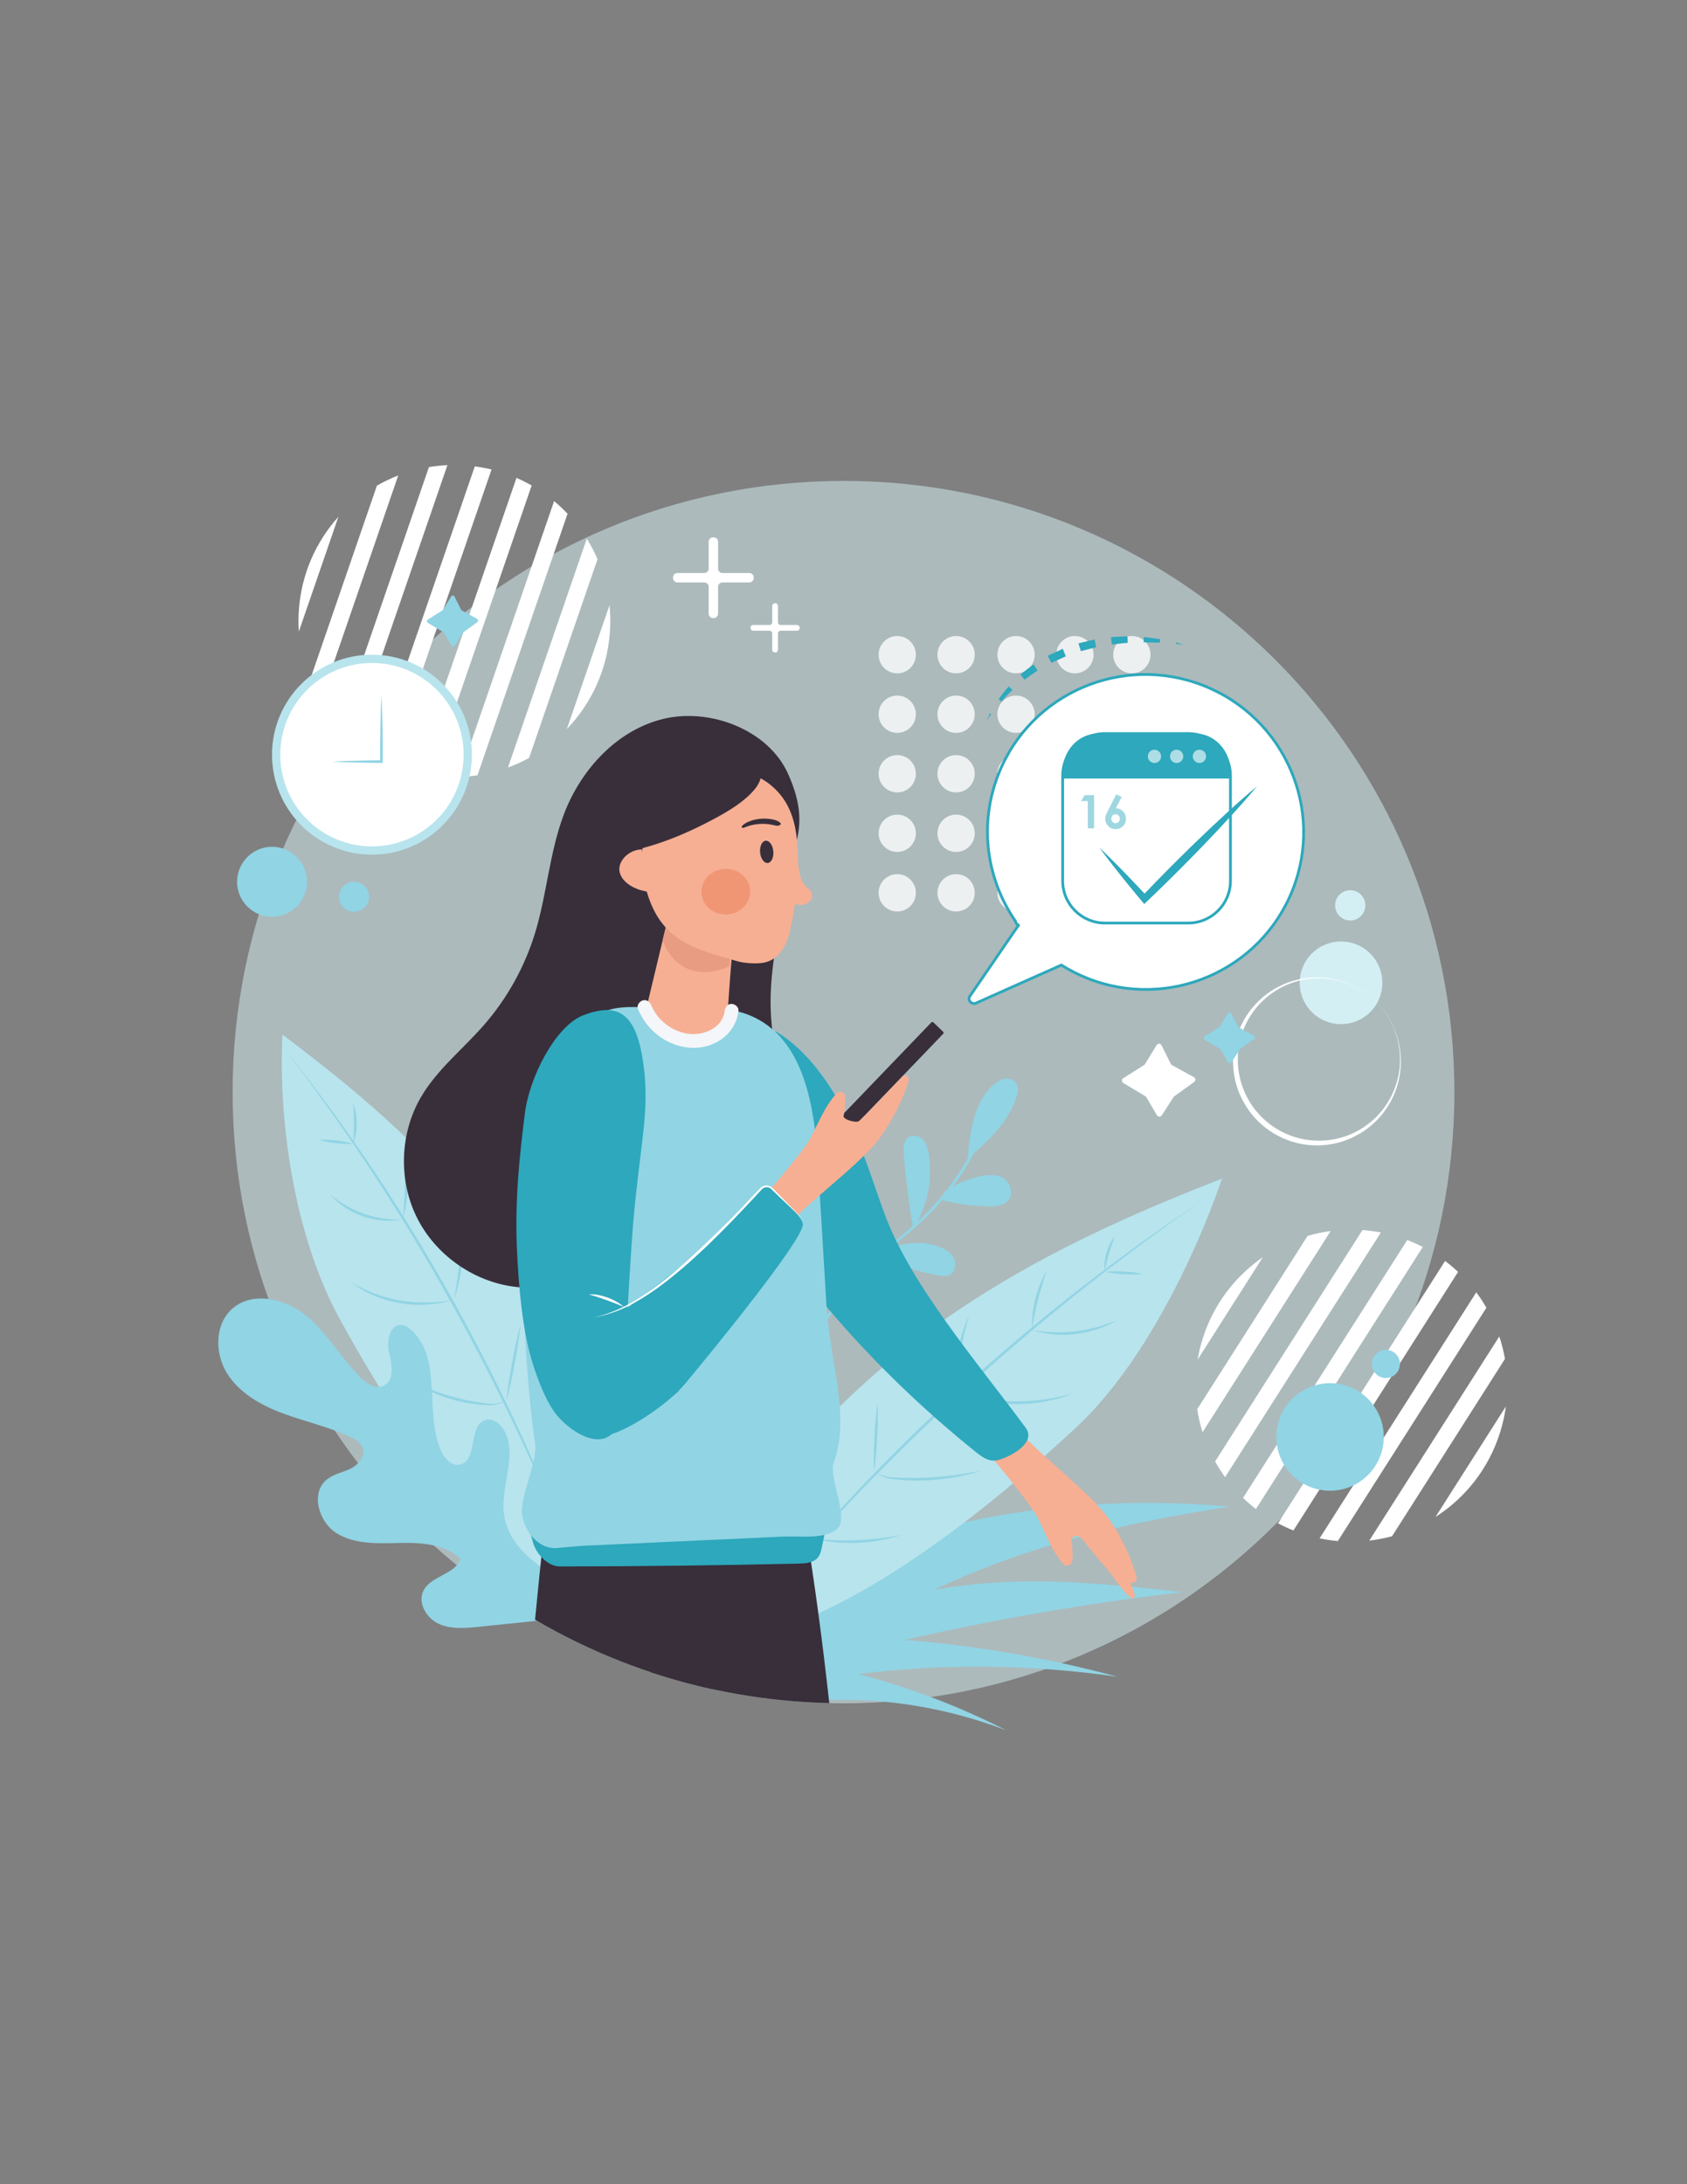 <?xml version="1.0" encoding="UTF-8"?>
<!DOCTYPE svg PUBLIC "-//W3C//DTD SVG 1.1//EN" "http://www.w3.org/Graphics/SVG/1.1/DTD/svg11.dtd">
<!-- Creator: CorelDRAW 2021 (64-Bit) -->
<svg xmlns="http://www.w3.org/2000/svg" xml:space="preserve" width="215.9mm" height="279.4mm" version="1.1" style="shape-rendering:geometricPrecision; text-rendering:geometricPrecision; image-rendering:optimizeQuality; fill-rule:evenodd; clip-rule:evenodd"
viewBox="0 0 21590 27940"
 xmlns:xlink="http://www.w3.org/1999/xlink"
 xmlns:xodm="http://www.corel.com/coreldraw/odm/2003">
 <rect x="0" y="0" width="21590" height="27940" fill="#808080" stroke="none"/>
 <defs>
  <style type="text/css">
   <![CDATA[
    .str0 {stroke:#2DA8BC;stroke-width:35.28;stroke-miterlimit:22.926}
    .fil6 {fill:#2DA8BC;fill-rule:nonzero}
    .fil9 {fill:#382F3B;fill-rule:nonzero}
    .fil5 {fill:#91D4E4;fill-rule:nonzero}
    .fil4 {fill:#B8E4ED;fill-rule:nonzero}
    .fil3 {fill:#D4EFF4;fill-rule:nonzero}
    .fil11 {fill:#E89C82;fill-rule:nonzero}
    .fil13 {fill:#F4F6F9;fill-rule:nonzero}
    .fil10 {fill:#F6AF93;fill-rule:nonzero}
    .fil2 {fill:white;fill-rule:nonzero}
    .fil7 {fill:#2DA8BC;fill-rule:nonzero;fill-opacity:0.459}
    .fil0 {fill:#D4EFF4;fill-rule:nonzero;fill-opacity:0.522}
    .fil12 {fill:#ED825D;fill-rule:nonzero;fill-opacity:0.541}
    .fil8 {fill:white;fill-rule:nonzero;fill-opacity:0.612}
    .fil1 {fill:white;fill-rule:nonzero;fill-opacity:0.788}
   ]]>
  </style>
 </defs>
 <g id="Layer_x0020_1">
  <path class="fil0" d="M18613.15 13970.01c0,4317.83 -3500.31,7818.15 -7818.15,7818.15 -4317.84,0 -7818.15,-3500.32 -7818.15,-7818.15 0,-4317.85 3500.31,-7818.16 7818.15,-7818.16 4317.84,0 7818.15,3500.31 7818.15,7818.16z"/>
  <g id="_2715008461632">
   <g>
    <g>
     <g>
      <path class="fil1" d="M11651.34 8206.02c93.14,93.21 93.14,244.33 0,337.54 -93.14,93.22 -244.15,93.22 -337.29,0 -93.13,-93.21 -93.13,-244.33 0,-337.54 93.14,-93.22 244.15,-93.22 337.29,0z"/>
     </g>
     <g>
      <path class="fil1" d="M11651.34 8967.51c93.14,93.21 93.14,244.34 0,337.55 -93.14,93.21 -244.15,93.21 -337.29,0 -93.13,-93.21 -93.13,-244.34 0,-337.55 93.14,-93.22 244.15,-93.22 337.29,0z"/>
     </g>
     <g>
      <path class="fil1" d="M11651.34 9729c93.14,93.21 93.14,244.34 0,337.55 -93.14,93.21 -244.15,93.21 -337.29,0 -93.13,-93.21 -93.13,-244.34 0,-337.55 93.14,-93.21 244.15,-93.21 337.29,0z"/>
     </g>
     <g>
      <path class="fil1" d="M11651.34 10490.5c93.14,93.21 93.14,244.33 0,337.54 -93.14,93.22 -244.15,93.22 -337.29,0 -93.13,-93.21 -93.13,-244.33 0,-337.54 93.14,-93.22 244.15,-93.22 337.29,0z"/>
     </g>
     <g>
      <path class="fil1" d="M11651.34 11251.99c93.14,93.21 93.14,244.34 0,337.55 -93.14,93.21 -244.15,93.21 -337.29,0 -93.13,-93.21 -93.13,-244.34 0,-337.55 93.14,-93.21 244.15,-93.21 337.29,0z"/>
     </g>
    </g>
    <g>
     <g>
      <path class="fil1" d="M12404.71 8206.02c93.14,93.21 93.14,244.33 0,337.54 -93.14,93.22 -244.15,93.22 -337.28,0 -93.14,-93.21 -93.14,-244.33 0,-337.54 93.13,-93.22 244.14,-93.22 337.28,0z"/>
     </g>
     <g>
      <path class="fil1" d="M12404.71 8967.51c93.14,93.21 93.14,244.34 0,337.55 -93.14,93.21 -244.15,93.21 -337.28,0 -93.14,-93.21 -93.14,-244.34 0,-337.55 93.13,-93.22 244.14,-93.22 337.28,0z"/>
     </g>
     <g>
      <path class="fil1" d="M12404.71 9729c93.14,93.21 93.14,244.34 0,337.55 -93.14,93.21 -244.15,93.21 -337.28,0 -93.14,-93.21 -93.14,-244.34 0,-337.55 93.13,-93.21 244.14,-93.21 337.28,0z"/>
     </g>
     <g>
      <path class="fil1" d="M12404.71 10490.5c93.14,93.21 93.14,244.33 0,337.54 -93.14,93.22 -244.15,93.22 -337.28,0 -93.14,-93.21 -93.14,-244.33 0,-337.54 93.13,-93.22 244.14,-93.22 337.28,0z"/>
     </g>
     <g>
      <path class="fil1" d="M12404.71 11251.99c93.14,93.21 93.14,244.34 0,337.55 -93.14,93.21 -244.15,93.21 -337.28,0 -93.14,-93.21 -93.14,-244.34 0,-337.55 93.13,-93.21 244.14,-93.21 337.28,0z"/>
     </g>
    </g>
    <g>
     <g>
      <path class="fil1" d="M13171.75 8206.02c93.14,93.21 93.14,244.33 0,337.54 -93.13,93.22 -244.14,93.22 -337.28,0 -93.14,-93.21 -93.14,-244.33 0,-337.54 93.14,-93.22 244.15,-93.22 337.28,0z"/>
     </g>
     <g>
      <path class="fil1" d="M13171.75 8967.51c93.14,93.21 93.14,244.34 0,337.55 -93.13,93.21 -244.14,93.21 -337.28,0 -93.14,-93.21 -93.14,-244.34 0,-337.55 93.14,-93.22 244.15,-93.22 337.28,0z"/>
     </g>
     <g>
      <path class="fil1" d="M13171.75 9729c93.14,93.21 93.14,244.34 0,337.55 -93.13,93.21 -244.14,93.21 -337.28,0 -93.14,-93.21 -93.14,-244.34 0,-337.55 93.14,-93.21 244.15,-93.21 337.28,0z"/>
     </g>
     <g>
      <path class="fil1" d="M13171.75 10490.5c93.14,93.21 93.14,244.33 0,337.54 -93.13,93.22 -244.14,93.22 -337.28,0 -93.14,-93.21 -93.14,-244.33 0,-337.54 93.14,-93.22 244.15,-93.22 337.28,0z"/>
     </g>
     <g>
      <path class="fil1" d="M13171.75 11251.99c93.14,93.21 93.14,244.34 0,337.55 -93.13,93.21 -244.14,93.21 -337.28,0 -93.14,-93.21 -93.14,-244.34 0,-337.55 93.14,-93.21 244.15,-93.21 337.28,0z"/>
     </g>
    </g>
    <g>
     <g>
      <path class="fil1" d="M13925.13 8206.02c93.14,93.21 93.14,244.33 0,337.54 -93.14,93.22 -244.14,93.22 -337.29,0 -93.14,-93.21 -93.14,-244.33 0,-337.54 93.15,-93.22 244.15,-93.22 337.29,0z"/>
     </g>
     <g>
      <path class="fil1" d="M13925.13 8967.51c93.14,93.21 93.14,244.34 0,337.55 -93.14,93.21 -244.14,93.21 -337.29,0 -93.14,-93.21 -93.14,-244.34 0,-337.55 93.15,-93.22 244.15,-93.22 337.29,0z"/>
     </g>
     <g>
      <path class="fil1" d="M13925.13 9729c93.14,93.21 93.14,244.34 0,337.55 -93.14,93.21 -244.14,93.21 -337.29,0 -93.14,-93.21 -93.14,-244.34 0,-337.55 93.15,-93.21 244.15,-93.21 337.29,0z"/>
     </g>
     <g>
      <path class="fil1" d="M13925.13 10490.5c93.14,93.21 93.14,244.33 0,337.54 -93.14,93.22 -244.14,93.22 -337.29,0 -93.14,-93.21 -93.14,-244.33 0,-337.54 93.15,-93.22 244.15,-93.22 337.29,0z"/>
     </g>
     <g>
      <path class="fil1" d="M13925.13 11251.99c93.14,93.21 93.14,244.34 0,337.55 -93.14,93.21 -244.14,93.21 -337.29,0 -93.14,-93.21 -93.14,-244.34 0,-337.55 93.15,-93.21 244.15,-93.21 337.29,0z"/>
     </g>
    </g>
    <g>
     <g>
      <path class="fil1" d="M14654.28 8206.02c93.14,93.21 93.14,244.33 0,337.54 -93.14,93.22 -244.14,93.22 -337.28,0 -93.14,-93.21 -93.14,-244.33 0,-337.54 93.14,-93.22 244.14,-93.22 337.28,0z"/>
     </g>
     <g>
      <path class="fil1" d="M14654.28 8967.51c93.14,93.21 93.14,244.34 0,337.55 -93.14,93.21 -244.14,93.21 -337.28,0 -93.14,-93.21 -93.14,-244.34 0,-337.55 93.14,-93.22 244.14,-93.22 337.28,0z"/>
     </g>
     <g>
      <path class="fil1" d="M14654.28 9729c93.14,93.21 93.14,244.34 0,337.55 -93.14,93.21 -244.14,93.21 -337.28,0 -93.14,-93.21 -93.14,-244.34 0,-337.55 93.14,-93.21 244.14,-93.21 337.28,0z"/>
     </g>
     <g>
      <path class="fil1" d="M14654.28 10490.5c93.14,93.21 93.14,244.33 0,337.54 -93.14,93.22 -244.14,93.22 -337.28,0 -93.14,-93.21 -93.14,-244.33 0,-337.54 93.14,-93.22 244.14,-93.22 337.28,0z"/>
     </g>
     <g>
      <path class="fil1" d="M14654.28 11251.99c93.14,93.21 93.14,244.34 0,337.55 -93.14,93.21 -244.14,93.21 -337.28,0 -93.14,-93.21 -93.14,-244.34 0,-337.55 93.14,-93.21 244.14,-93.21 337.28,0z"/>
     </g>
    </g>
   </g>
   <g>
    <path class="fil2" d="M16161.5 16082.37l-834.69 1310.24c15.21,-89.37 36.53,-178.75 64.56,-267.64 138.98,-440.81 416.84,-799.3 770.13,-1042.6z"/>
    <path class="fil2" d="M17029.78 15746.89l-1639.74 2573.96c-30.05,-95.73 -52.95,-193.96 -68.34,-293.89l1412.51 -2217.26c96.39,-28.29 195.18,-49.31 295.57,-62.81z"/>
    <path class="fil2" d="M17672.35 15765.72l-1993.9 3129.89c-46.55,-64.36 -89.18,-131.39 -127.71,-200.68l1886.02 -2960.56c78.35,5.67 156.99,16.09 235.59,31.35z"/>
    <path class="fil2" d="M18208.73 15951.24l-2135.58 3352.31c-57.75,-44.69 -112.64,-92.38 -164.67,-142.68l2101.3 -3298.5c68.54,26.3 134.93,55.96 198.95,88.87z"/>
    <path class="fil2" d="M18660.33 16269.85l-2107.16 3307.71c-68.05,-27.14 -133.82,-57.78 -197.28,-91.5l2138 -3356.11c58.24,43.81 113.84,90.46 166.44,139.9z"/>
    <path class="fil2" d="M19022.84 16728.29l-1901.42 2984.75c-77.73,-6.84 -155.69,-18.26 -233.58,-34.52l2005.18 -3147.61c47.16,63.26 90.51,129.17 129.82,197.38z"/>
    <path class="fil2" d="M19260.45 17382.8l-1445.14 2268.51c-95.15,25.83 -192.52,44.63 -291.32,56.13l1663.86 -2611.83c31.15,93.48 55.51,189.45 72.6,287.19z"/>
    <path class="fil2" d="M18371.59 19404.43l900.51 -1413.57c-15.12,111.46 -39.78,223.14 -74.75,334.06 -146.2,463.69 -446.07,836.26 -825.76,1079.51z"/>
   </g>
   <g>
    <g>
     <g>
      <path class="fil2" d="M8669.17 7450.43l344.21 0c30.9,0 55.93,25.05 55.93,55.94l0 344.22c0,30.89 25.05,55.93 55.95,55.93l8.6 0c30.89,0 55.94,-25.04 55.94,-55.93l0 -344.22c0,-30.89 25.04,-55.94 55.93,-55.94l344.21 0c30.9,0 55.94,-25.03 55.94,-55.94l0 -8.59c0,-30.9 -25.04,-55.93 -55.94,-55.93l-344.21 0c-30.89,0 -55.93,-25.05 -55.93,-55.95l0 -344.22c0,-30.89 -25.05,-55.92 -55.94,-55.92l-8.6 0c-30.9,0 -55.95,25.03 -55.95,55.92l0 344.22c0,30.9 -25.03,55.95 -55.93,55.95l-344.21 0c-30.89,0 -55.93,25.03 -55.93,55.93l0 8.59c0,30.91 25.04,55.94 55.93,55.94z"/>
     </g>
     <g>
      <path class="fil2" d="M9638.98 8067.97l209.88 0c18.84,0 34.1,15.28 34.1,34.11l0 209.88c0,18.84 15.27,34.11 34.11,34.11l5.25 0c18.83,0 34.11,-15.27 34.11,-34.11l0 -209.88c0,-18.83 15.26,-34.11 34.1,-34.11l209.88 0c18.84,0 34.1,-15.26 34.1,-34.1l0 -5.24c0,-18.84 -15.26,-34.11 -34.1,-34.11l-209.88 0c-18.84,0 -34.1,-15.27 -34.1,-34.11l0 -209.88c0,-18.83 -15.28,-34.1 -34.11,-34.1l-5.25 0c-18.84,0 -34.11,15.27 -34.11,34.1l0 209.88c0,18.84 -15.26,34.11 -34.1,34.11l-209.88 0c-18.84,0 -34.1,15.27 -34.1,34.11l0 5.24c0,18.84 15.26,34.1 34.1,34.1z"/>
     </g>
    </g>
   </g>
   <g>
    <g>
     <path class="fil3" d="M17536.35 12197.91c206.56,206.55 206.56,541.44 0,747.99 -206.56,206.56 -541.45,206.56 -748,0 -206.56,-206.55 -206.56,-541.44 0,-747.99 206.55,-206.56 541.44,-206.56 748,0z"/>
    </g>
    <g>
     <path class="fil2" d="M17613.33 12817.69c196.85,194.91 311.86,468.93 314.19,747.08 1.34,138.88 -23.38,278.56 -74.99,408.49 -51.27,130 -128.83,249.96 -226.5,351.09 -195.08,202.83 -474.12,325.04 -759.19,327.71 -142.19,1.17 -285.04,-25.38 -417.21,-79.42 -132.11,-54.12 -253.19,-134.92 -354.63,-235.48 -100.59,-101.43 -181.21,-222.65 -235.3,-354.75 -54.2,-132.12 -80.53,-275.04 -79.49,-417.22 2.36,-285.1 124.31,-564.33 326.9,-759.72 101.05,-97.77 220.87,-175.55 350.85,-226.97 129.89,-51.76 269.57,-76.61 408.47,-75.29 278.18,2.21 552.16,117.49 746.9,314.48zm0 0c-98.25,-97.35 -215.37,-175.47 -343.19,-227.82 -127.83,-52.35 -266.12,-77.92 -403.71,-76.76 -275.95,2.71 -545.58,121.09 -734.24,317.41 -94.45,97.94 -169.32,213.94 -218.81,339.65 -49.84,125.64 -73.59,260.72 -72.31,395 2.42,269.03 113.51,533.6 303.79,722.17 188.36,190.43 452.91,301.9 721.97,304.16 134.31,1.38 269.39,-22.63 394.98,-72.61 125.68,-49.66 241.52,-124.78 339.38,-219.35 196.07,-188.98 314.05,-458.82 316.53,-734.77 1.06,-137.6 -24.45,-275.89 -76.79,-403.74 -52.29,-127.84 -130.32,-245.01 -227.6,-343.34z"/>
    </g>
   </g>
   <g>
    <path class="fil2" d="M4330.5 6610.85l-506.09 1468.78c-6.05,-90.46 -6.16,-182.36 0.36,-275.34 32.34,-461.06 218.93,-874.45 505.73,-1193.44z"/>
    <path class="fil2" d="M5096.6 6082.12l-994.21 2885.38c-51.55,-86.08 -96.73,-176.25 -135,-269.84l856.43 -2485.53c87.13,-49.98 178.3,-93.47 272.78,-130.01z"/>
    <path class="fil2" d="M5725.85 5950.56l-1208.95 3508.6c-60.28,-51.73 -117.36,-106.98 -170.99,-165.37l1143.54 -3318.78c77.51,-12.76 156.41,-20.96 236.4,-24.45z"/>
    <path class="fil2" d="M6290.71 6005.86l-1294.86 3757.93c-66.58,-29.99 -131.09,-63.57 -193.41,-100.34l1274.07 -3697.6c72.8,9.58 144.27,22.95 214.2,40.01z"/>
    <path class="fil2" d="M6804.15 6210.37l-1277.62 3707.92c-72.5,-10.52 -143.61,-24.96 -213.18,-42.95l1296.33 -3762.21c66.85,29.01 131.79,61.42 194.47,97.24z"/>
    <path class="fil2" d="M7263.6 6571.62l-1152.89 3345.91c-77.18,11.48 -155.66,18.56 -235.19,20.9l1215.8 -3528.48c60.62,50.51 118.15,104.5 172.28,161.67z"/>
    <path class="fil2" d="M7647.3 7152.67l-876.23 2542.99c-86.5,47.31 -176.79,88.29 -270.19,122.52l1008.84 -2927.86c52.1,83.64 98.17,171.3 137.58,262.35z"/>
    <path class="fil2" d="M7254.42 9325.86l546.01 -1584.63c11.29,111.91 13.37,226.27 5.23,342.29 -34.03,485 -238.74,917.24 -551.24,1242.34z"/>
   </g>
   <g>
    <path class="fil4" d="M6039.19 9653.8c0,706.36 -572.62,1279 -1278.99,1279 -706.37,0 -1279.01,-572.64 -1279.01,-1279 0,-706.38 572.64,-1279.01 1279.01,-1279.01 706.37,0 1278.99,572.63 1278.99,1279.01z"/>
    <g>
     <path class="fil2" d="M5933.43 9653.8c0,647.95 -525.28,1173.23 -1173.23,1173.23 -647.95,0 -1173.24,-525.28 -1173.24,-1173.23 0,-647.97 525.29,-1173.23 1173.24,-1173.23 647.95,0 1173.23,525.26 1173.23,1173.23z"/>
    </g>
    <g>
     <path class="fil5" d="M4881.73 8901.24c8.28,140.22 11.36,280.45 14.88,420.68 2.02,140.22 3.43,280.45 2.29,420.68l-0.14 17.24 -17.04 -0.06c-105.17,-0.42 -210.34,-1.88 -315.51,-5 -52.58,-1.61 -105.17,-2.27 -157.75,-4.67 -52.59,-2.42 -105.17,-4.11 -157.76,-7.51 52.59,-3.41 105.17,-5.09 157.76,-7.51 52.58,-2.41 105.17,-3.06 157.75,-4.67 105.17,-3.12 210.34,-4.58 315.51,-5l-17.17 17.18c-1.14,-140.23 0.27,-280.46 2.29,-420.68 3.52,-140.23 6.61,-280.46 14.89,-420.68z"/>
    </g>
   </g>
   <g>
    <path class="fil5" d="M17609.82 18025.2c196.53,324.76 92.71,747.56 -231.89,944.34 -324.61,196.79 -747.08,93.05 -943.61,-231.71 -196.54,-324.76 -92.71,-747.56 231.89,-944.34 324.61,-196.79 747.08,-93.04 943.61,231.71z"/>
   </g>
   <g>
    <path class="fil5" d="M17890.36 17353.75c51.49,85.09 24.29,195.85 -60.76,247.41 -85.04,51.55 -195.73,24.38 -247.22,-60.71 -51.49,-85.09 -24.28,-195.85 60.76,-247.41 85.04,-51.56 195.72,-24.38 247.22,60.71z"/>
   </g>
   <path class="fil5" d="M3725.51 10904.55c207.12,134.74 265.79,411.87 131.04,618.99 -134.74,207.12 -411.88,265.79 -619,131.05 -207.11,-134.75 -265.79,-411.88 -131.04,-619 134.75,-207.12 411.88,-265.79 619,-131.04z"/>
   <g>
    <path class="fil3" d="M17416.85 11444.5c75.57,75.56 75.57,198.07 0,273.63 -75.55,75.56 -198.06,75.56 -273.62,0 -75.56,-75.56 -75.56,-198.07 0,-273.63 75.56,-75.56 198.07,-75.56 273.62,0z"/>
   </g>
   <path class="fil5" d="M15714.44 12962.25l-104.03 170.23c-1.98,3.25 -4.69,5.99 -7.91,8.03l-186.24 117.62c-15.6,9.86 -15.34,32.7 0.49,42.2l197.09 118.25c3.54,2.13 6.5,5.12 8.6,8.69l94.96 161.42c9.34,15.88 32.15,16.37 42.16,0.9l106.02 -163.86c1.67,-2.58 3.81,-4.83 6.3,-6.62l177.79 -128.41c14.75,-10.65 13.38,-33.03 -2.56,-41.8l-195.94 -107.76c-4.4,-2.43 -7.97,-6.13 -10.22,-10.64l-83.21 -166.41c-8.7,-17.41 -33.15,-18.44 -43.3,-1.84z"/>
   <g>
    <path class="fil2" d="M14802.65 13368.22l-149.28 244.29c-2.85,4.66 -6.73,8.6 -11.35,11.52l-267.27 168.8c-22.39,14.15 -22.02,46.93 0.69,60.56l282.84 169.7c5.1,3.05 9.35,7.33 12.36,12.46l136.26 231.65c13.41,22.8 46.14,23.5 60.51,1.29l152.15 -235.15c2.4,-3.7 5.46,-6.92 9.03,-9.5l255.15 -184.27c21.17,-15.29 19.2,-47.41 -3.68,-59.99l-281.18 -154.64c-6.32,-3.48 -11.44,-8.8 -14.67,-15.26l-119.41 -238.82c-12.48,-24.98 -47.58,-26.47 -62.15,-2.64z"/>
   </g>
   <path class="fil5" d="M4636.2 11310.08c88.96,57.87 114.16,176.91 56.28,265.87 -57.87,88.96 -176.91,114.16 -265.87,56.29 -88.96,-57.88 -114.16,-176.91 -56.29,-265.88 57.88,-88.96 176.91,-114.16 265.88,-56.28z"/>
   <path class="fil5" d="M5773.68 7629.71l-104.03 170.22c-1.98,3.25 -4.69,6 -7.91,8.03l-186.24 117.63c-15.6,9.85 -15.34,32.7 0.49,42.2l197.09 118.25c3.54,2.13 6.5,5.12 8.6,8.69l94.96 161.42c9.34,15.88 32.15,16.37 42.16,0.89l106.02 -163.85c1.67,-2.58 3.81,-4.83 6.3,-6.63l177.79 -128.41c14.75,-10.65 13.38,-33.03 -2.56,-41.79l-195.94 -107.77c-4.4,-2.42 -7.97,-6.13 -10.22,-10.63l-83.21 -166.41c-8.7,-17.41 -33.15,-18.45 -43.3,-1.84z"/>
  </g>
  <g id="_2715008462208">
   <g>
    <g>
     <g>
      <path class="fil5" d="M6876.82 18691.09c23.68,-93.88 47.22,-187.33 67.6,-281.41 19.99,-94.15 38.93,-188.4 54.12,-283.3 16.01,-94.78 28.31,-190.11 39.4,-285.7 5.47,-47.81 9.93,-95.76 13.78,-143.81 4.75,-48.02 7.35,-96.18 11.42,-144.47 3.93,48.29 4.76,96.69 5.86,145.17 -0.36,48.44 -1.8,96.88 -4.02,145.34 -4.78,96.9 -16.27,193.39 -31.65,289.2 -16.21,95.66 -36.26,190.73 -62.69,284.06 -26.03,93.4 -56.32,185.6 -93.82,274.92z"/>
     </g>
     <g>
      <g>
       <path class="fil4" d="M7947.9 19378.15c-857.75,-3253.5 -2492.48,-4757.4 -4333.4,-6143.86 -57.2,1241.94 195.38,2665.27 738.68,3648.29 543.3,983.01 1629.18,2815.57 2891.81,3565.15l702.91 -1069.58z"/>
      </g>
      <g>
       <path class="fil5" d="M7423.4 20167.5l-181.52 -450.55 -189.19 -447.29 -195.26 -444.59c-66.44,-147.59 -135.37,-294.05 -202.93,-441.1 -275.45,-585.81 -568.86,-1163.19 -885,-1728 -313.65,-566.17 -649.8,-1119.8 -1004.97,-1660.95 -88.6,-135.42 -180.2,-268.85 -270.17,-403.39 -91.55,-133.46 -185.65,-265.15 -278.21,-397.95l-284.88 -393.29 -293.06 -387.36 299.95 382.16 291.98 388.38c94.21,131.75 189.52,262.76 282.54,395.38 91.38,133.74 184.42,266.4 274.47,401.07 360.28,538.69 696.68,1093.26 1013.13,1658.81 313.97,566.96 608.25,1144.88 878.72,1733.76 66.16,147.87 133.69,295.13 198.71,443.48l190.79 446.91 181.34 450.78 173.56 453.74z"/>
      </g>
      <g>
       <path class="fil5" d="M6480.48 17923.7c8.01,-83.29 19.83,-165.88 32.22,-248.36 12,-82.56 26.71,-164.6 41.45,-246.65 15.55,-81.9 31.18,-163.78 49.49,-245.17l27.59 -122.05c10.46,-40.45 19.73,-81.13 31.25,-121.38 -3.65,41.71 -9.55,83.01 -14.25,124.52l-17.91 123.85c-12.02,82.55 -26.73,164.6 -41.51,246.64 -15.6,81.89 -31.21,163.78 -49.55,245.16 -17.94,81.45 -36.46,162.8 -58.78,243.44z"/>
      </g>
      <g>
       <path class="fil5" d="M5811.99 16621.98c15.13,-90.78 30.54,-181.05 43.1,-271.66 12.17,-90.65 23.63,-181.27 31.61,-272.24 8.8,-90.9 14.18,-182.06 18.63,-273.4 2.17,-45.68 3.37,-91.41 4.02,-137.22 1.58,-45.84 1.06,-91.66 2.06,-137.71 6.98,45.52 10.94,91.35 15.22,137.25 2.87,45.94 4.71,91.96 5.83,138.05 1.94,92.19 -2.55,184.43 -10.66,276.28 -8.94,91.77 -21.44,183.25 -40.08,273.53 -18.24,90.32 -40.47,179.81 -69.73,267.12z"/>
      </g>
      <g>
       <path class="fil5" d="M5159.9 15579.47c10.02,-142.17 20.39,-282.73 23.01,-423.84 3.62,-141.1 -0.43,-281.88 -5.56,-424.31 32.85,138.88 43.52,282.44 40.81,425.1 -3.76,142.66 -20.84,285.38 -58.26,423.05z"/>
      </g>
      <g>
       <path class="fil5" d="M4524.24 14614c1.83,-84.35 6.28,-166.14 5.33,-248.41 0.05,-82.29 -5.13,-163.82 -9.5,-248.07 31.8,78.45 43.86,163.6 44.76,247.9 -0.16,84.37 -11.35,169.24 -40.59,248.58z"/>
      </g>
      <g>
       <path class="fil5" d="M4514.97 14630.42c-73.6,5.56 -145.98,0.4 -218.06,-7.27 -71.96,-8.78 -143.62,-20.15 -214.04,-42.3 73.61,-5.64 145.98,-0.48 218.06,7.27 71.94,8.85 143.61,20.22 214.04,42.3z"/>
      </g>
      <g>
       <path class="fil5" d="M5145.4 15600.43c-82.65,15.67 -167.82,18.66 -252.28,11.62 -84.59,-6.58 -168.21,-25.38 -248.55,-53.14 -80.08,-28.5 -157.08,-66.06 -227.38,-113.5l-51.65 -36.94 -49.47 -39.6 -46.25 -43.18c-14.75,-15.06 -29.16,-30.39 -43.3,-45.88 16.78,12.74 33.28,25.64 49.44,38.82l50.75 36.6 51.58 34.97 53.22 32.15c71.94,40.93 146.78,76.35 224.73,103.29 77.67,27.75 158.24,46.83 240.01,59.58 81.89,12.4 165.18,16.38 249.15,15.21z"/>
      </g>
      <g>
       <path class="fil5" d="M5784.35 16633.24c-108.99,32.06 -222.27,50.13 -336.35,56.14 -114.11,6.45 -229.09,-1.34 -341.91,-20.95 -112.67,-20.39 -223.37,-52.7 -328.09,-98.7l-77.49 -36.53 -75.3 -40.59 -72.17 -45.7c-23.3,-16.35 -46.33,-33.03 -69.1,-49.91 24.92,13.72 49.57,27.65 73.95,41.9l75.49 38.47 76.6 35.66 78.24 31.56c105.27,39.31 213.58,69.92 324.05,89.13 110.32,20.04 222.56,28.6 334.97,28.66 112.48,-0.33 225.03,-11.3 337.11,-29.14z"/>
      </g>
      <g>
       <path class="fil5" d="M6466.41 17920.75c-46.56,22.85 -94.76,44.12 -147.72,52.64 -26.36,4.38 -53.53,3.41 -79.38,1.87 -26.03,-1.45 -52.11,-2.63 -78.1,-5.07 -104.12,-8.12 -207.53,-25.82 -309.02,-50.93 -101.34,-25.66 -201.19,-57.85 -297.04,-99.44 -47.78,-21.08 -95.23,-42.83 -141.38,-67.09 -45.88,-24.78 -91.06,-50.74 -134.61,-79.21 47.5,21.35 94.03,44.11 142.16,63.35 47.24,21.06 95.52,39.63 143.96,57.41 96.95,35.37 195.49,65.88 295.41,90.88 99.79,25.76 201.31,44 303.43,59.18 25.51,4.03 51.19,6.81 76.86,9.87 25.76,3.48 50.72,4.71 76.01,3.35 50.66,-2.88 100.19,-20.64 149.42,-36.81z"/>
      </g>
     </g>
    </g>
    <g>
     <path class="fil5" d="M10481.33 21751.43c800.5,-44.55 1627.95,87.97 2399.76,384.32 -605.82,-309.15 -1244.39,-552.03 -1897.51,-721.71 1087.64,-136.72 2209.51,-124.78 3321.73,35.34 -897.52,-241.29 -1812.34,-399.57 -2726.57,-471.73 1166.08,-266.8 2353.51,-470.93 3555.09,-611.16 -1106.74,-124.11 -2109.96,-218.87 -3176.98,-30.29 1210.58,-574.83 2415.28,-849.59 3778.09,-1063.75 -1395.8,-124.36 -2940.43,-17.1 -4453.62,496.3 -329,111.63 -1269.99,621.49 -1269.99,621.49l-446.55 686.13 916.55 675.06z"/>
    </g>
    <g>
     <g>
      <path class="fil5" d="M10562.17 19442.8c-17.8,-85.1 -27.45,-171.77 -32.16,-258.73 -5.11,-86.99 -3.09,-174.33 3.27,-261.27 7.2,-86.88 18.82,-173.47 37.41,-258.6 9.5,-42.52 19.79,-84.81 31.17,-126.77 12.87,-41.6 25.46,-83.18 41.09,-123.75 -3.88,21.4 -8.04,42.68 -12.61,63.82l-11.63 63.85c-7.91,42.48 -15.13,85 -21.32,127.66 -12.12,85.33 -22.63,170.74 -28.96,256.54 -7.15,85.74 -10.05,171.75 -11.41,257.93 -0.95,86.21 1.81,172.52 5.15,259.32z"/>
     </g>
     <g>
      <g>
       <path class="fil4" d="M9224.74 19869.7c1744.46,-2712.53 4066.08,-3879.62 6416.01,-4793.64 -380.16,1088.87 -1043.63,2421.58 -1880.1,3194.55 -836.47,772.98 -2475.39,2202.01 -4036.96,2652.33l-498.95 -1053.24z"/>
      </g>
      <g>
       <path class="fil5" d="M9599.22 20647.93l312.27 -381.69 319.2 -376.02 327.3 -369.05 334.03 -363.03c450.01,-479.82 919.67,-941.14 1404.25,-1386.09 486.5,-442.84 988.13,-869.2 1506.44,-1274.29l391.66 -299.96 397.12 -292.63 403.43 -283.76 408.54 -276.21 -403.58 283.27 -398.21 290.64 -393.83 296.44 -388.33 303.52c-514.27,409.06 -1015.42,834.65 -1499.47,1278.99 -485.97,442.23 -954.65,903.33 -1408.4,1378.65l-337.26 359.41 -330.82 365.43 -325.52 370.24 -318.82 376.14z"/>
      </g>
      <g>
       <path class="fil5" d="M11184.9 18834.83c-3.36,-74.76 -2.86,-149.31 -1.78,-223.82 0.68,-74.54 4.13,-148.93 7.6,-223.32 4.3,-74.35 8.67,-148.69 15.76,-222.9l10.77 -111.29c4.88,-37.03 8.55,-74.13 14.5,-111.1 2.04,37.39 1.8,74.67 2.78,112l-0.95 111.82c-0.71,74.53 -4.14,148.93 -7.65,223.32 -4.35,74.34 -8.71,148.69 -15.83,222.89 -6.72,74.22 -14.03,148.41 -25.2,222.4z"/>
      </g>
      <g>
       <path class="fil5" d="M12237.08 17802.88c-9.3,-82.65 -10.75,-166.03 -7.63,-249.26 2.71,-83.29 12.16,-166.29 25.53,-248.58 14.2,-82.14 32.39,-163.68 57.04,-243.29 12.51,-39.75 25.71,-79.22 39.9,-118.31 15.61,-38.61 30.86,-77.26 48.99,-114.7 -10.63,40.23 -22.57,79.81 -32.52,119.98 -10.77,39.89 -20.94,79.87 -30.16,120.05 -18.23,80.39 -35.24,160.91 -48.48,242.11 -14.06,81.07 -24.28,162.73 -33.36,244.67 -8.68,81.99 -14.06,164.39 -19.31,247.33z"/>
      </g>
      <g>
       <path class="fil5" d="M13206.83 16995.57c-4.7,-129.97 13.26,-260.27 45.17,-386.45 32.87,-125.93 80.02,-248.78 147.11,-360.21 -41.65,123.01 -81.47,244.65 -112.97,368.99 -32.48,124.08 -56.31,249.87 -79.31,377.67z"/>
      </g>
      <g>
       <path class="fil5" d="M14139.5 16253.13c-10.4,-76.98 -0.42,-155.58 20.95,-230.09 22.33,-74.22 56.56,-145.76 107.27,-204.63 -26.36,72.79 -52.7,142.48 -73.45,214.59 -21.7,71.81 -37.33,144.71 -54.77,220.13z"/>
      </g>
      <g>
       <path class="fil5" d="M14145.51 16269.05c81.26,-9.33 161.92,-7.89 242.43,-3.92 80.44,5.08 160.74,12.76 240.43,31.28 -81.27,9.41 -161.92,7.97 -242.43,3.92 -80.44,-5.15 -160.74,-12.83 -240.43,-31.28z"/>
      </g>
      <g>
       <path class="fil5" d="M13217.39 17016.33c91.7,14.31 183.44,23.96 275.27,26.13 91.79,1.76 183.51,-1.8 274.38,-13.22 90.97,-10.61 180.91,-29.01 269.62,-52.6l66.22 -19.16 65.42 -22.04 65.09 -23.63c21.25,-8.99 42.73,-17.61 64.44,-25.99 -19.97,11.78 -40.15,23.32 -60.56,34.5l-62.5 31.16 -64.48 27.02 -65.74 24.1c-88.46,30.21 -180.42,50.02 -273.27,61.64 -92.95,10.8 -186.99,13.49 -280.09,5.2 -93.06,-7.88 -185.34,-24.6 -273.8,-53.11z"/>
      </g>
      <g>
       <path class="fil5" d="M12264.37 17817.29c120.48,34.6 242.3,62.45 365.46,80.66 123.18,17.81 247.29,28.1 371.55,28.21 124.25,0.93 248.46,-8.26 371.76,-25.06l92.27 -14.52 91.7 -18.33 91.34 -20.82c30.08,-8.39 60.34,-16.37 90.77,-24.09 -29.2,11.33 -58.56,22.39 -88.11,33.05l-89.81 28.63 -91.39 23.39 -92.41 19.47c-123.85,23.37 -250.13,33.7 -376.27,33.54 -126.14,-1 -252.32,-12.41 -375.95,-36.84 -123.65,-24.01 -245.14,-58.91 -360.91,-107.29z"/>
      </g>
      <g>
       <path class="fil5" d="M11200.96 18834.55c52.37,23.45 104.85,48.27 160.53,57.42 27.71,4.98 55.72,6.98 84.51,8.17 28.59,1.62 57.18,2.9 85.79,3.5 114.39,3.09 228.74,3.1 342.84,-3.22 114.12,-5.55 227.99,-16.09 341.45,-30.84 56.73,-7.41 113.44,-15.6 169.78,-26.05 56.75,-8.61 112.82,-20.68 169.46,-31.12 -54.59,18.25 -110.07,33.72 -165.87,48.19 -55.94,13.86 -112.48,25.23 -169.17,35.97 -113.49,21.12 -228.61,32.87 -343.91,39.01 -115.34,5.41 -231.07,4.5 -346.06,-5.51 -28.76,-2.24 -57.44,-5.15 -86.09,-8.4 -28.45,-3.03 -57.86,-5.95 -86.26,-13.62 -57.08,-15.17 -108.15,-43.43 -157,-73.5z"/>
      </g>
      <g>
       <path class="fil5" d="M10436.61 19686.93c91.37,7.35 182.31,13.77 273.3,16.14 90.97,1.96 181.83,2.05 272.56,-2.47 90.76,-3.69 181.26,-11.91 271.68,-22.06 45.21,-5.21 90.31,-11.53 135.37,-18.59l67.7 -10.45c22.44,-4.22 45,-8.01 67.69,-11.53 -43.37,14.99 -87.65,26.84 -131.99,38.93 -44.66,10.56 -89.61,19.94 -134.79,28.49 -90.45,16.61 -182.19,25.9 -274.08,30.43 -91.93,3.69 -184.11,2.68 -275.68,-5.78 -91.56,-8.05 -182.63,-21.38 -271.76,-43.11z"/>
      </g>
     </g>
    </g>
    <g>
     <path class="fil5" d="M6924.2 20727.69c-265.78,27.42 -531.56,54.84 -797.33,82.26 -172.69,17.81 -355.12,34.14 -512.8,-38.49 -157.69,-72.62 -272.46,-268.62 -194.75,-423.86 95.29,-190.37 402.09,-205.64 476.12,-405.24 -198.4,-190.83 -501.78,-211.18 -776.99,-205.33 -275.21,5.86 -569.46,22.34 -804.85,-120.37 -235.4,-142.7 -344.98,-519.34 -130.38,-691.74 86.81,-69.74 202.75,-89.07 302.73,-138.08 99.98,-49.02 192.19,-156.51 156.86,-262.11 -23.2,-69.36 -92.8,-110.88 -158.77,-142.45 -272.61,-130.44 -571.53,-194.74 -855.16,-299.09 -283.63,-104.35 -564.59,-260.4 -724.26,-516.99 -159.67,-256.59 -157.02,-632.15 72.08,-829.24 261.28,-224.78 679.84,-123.34 945.62,96.11 265.79,219.45 439.2,530.07 679.71,776.96 82.37,84.56 203.22,166.74 309.79,115.97 137.95,-65.7 105.54,-266.52 69.14,-414.92 -36.39,-148.4 1.33,-368.44 153.96,-361.23 49.98,2.36 94.27,32.61 131.22,66.35 393.6,359.38 169.5,1025.79 367.75,1520.53 43.81,109.32 141.02,224.64 255.79,198.28 227.56,-52.27 99.97,-508.28 325.01,-570.48 99.21,-27.42 197.49,54.74 244.47,146.33 161.65,315.2 -52.67,695.48 -11,1047.26 55.14,465.41 524.19,751.39 946.25,955.15l-470.21 414.42z"/>
    </g>
    <g>
     <g>
      <g>
       <path class="fil5" d="M10037.96 18567.74c73.01,-313.93 147.61,-627.98 245.52,-935.27 96.18,-301.82 215.25,-598.33 380.06,-869.71 81.87,-134.81 174.9,-262.8 280.49,-380.03 114.4,-126.99 242.2,-240.96 372.93,-350.74 129.52,-108.75 262.17,-213.79 389.16,-325.53 123.28,-108.48 239.6,-224.27 346.06,-349.38 212.84,-250.12 388.54,-531.51 521.18,-831.91 15.88,-35.96 31.12,-72.2 45.84,-108.66 8.5,-21.04 -25.61,-30.19 -34.02,-9.38 -123.76,306.5 -291.78,595.87 -498.9,853.61 -102.72,127.83 -215.08,247.56 -335.81,358.52 -124.62,114.53 -256.64,220.58 -387.05,328.36 -131.4,108.6 -261.47,219.32 -380.31,341.76 -110.71,114.06 -209.82,238.83 -297.05,371.67 -171.96,261.84 -297.87,551.5 -398.76,847.27 -104.55,306.49 -182.77,621.17 -256.77,936.19 -8.91,37.94 -17.76,75.89 -26.58,113.86 -5.14,22.08 28.86,31.51 34.01,9.37z"/>
      </g>
     </g>
     <g>
      <path class="fil5" d="M12383.36 14835.92c29.37,-345.41 77.57,-731.24 326.06,-954.97 48.95,-44.09 106.99,-80.78 169.28,-84.35 62.3,-3.57 128.13,34.02 144.93,98.94 10.82,41.85 0.55,87.37 -12.49,129.41 -105.68,340.63 -379.68,585.09 -639.94,808.96l12.16 2.01z"/>
     </g>
     <g>
      <path class="fil5" d="M12083.12 15247.81c148.6,-104.83 316.53,-175.53 489.17,-205.91 92.75,-16.33 192.83,-19.67 272.11,31.26 79.3,50.93 124.62,172.51 73.56,260.11 -48.68,83.54 -152.94,97.84 -242.02,98.06 -215.86,0.52 -430.78,-28.66 -638.09,-86.66l45.27 -96.86z"/>
     </g>
     <g>
      <path class="fil5" d="M11737.89 15636.08c143.88,-291.15 181.49,-488.68 154.98,-812.24 -7.25,-88.39 -23.57,-181.54 -79.62,-243.93 -56.03,-62.38 -163.61,-75.52 -215.92,-5.19 -36.02,48.42 -34.67,116.2 -30.78,177.2 19.06,298.57 68.15,669.27 119.31,962.03l52.03 -77.87z"/>
     </g>
     <g>
      <path class="fil5" d="M11248.36 16058.24c233.15,-167.04 536.18,-206.16 789.67,-101.98 66.87,27.48 133.61,67.72 167.84,136.01 34.23,68.28 22.33,169.97 -41.06,210.56 -41.84,26.8 -93.15,21.34 -140.11,13.78 -266.68,-42.99 -526.52,-126.74 -769.72,-248.12l-6.62 -10.25z"/>
     </g>
     <g>
      <path class="fil5" d="M11069.84 16197.99c106.51,-296.44 129.21,-625.3 64.15,-929.12 -6.51,-30.43 -16.02,-63.71 -41.01,-78.38 -53.7,-31.52 -108.69,47.1 -128.11,112.12 -88.68,296.98 -43.06,705.87 50.44,993.83l54.53 -98.45z"/>
     </g>
     <g>
      <path class="fil5" d="M10784.35 16593.7c168.44,-89.31 378.12,-68.57 522.38,51.66 47.22,39.36 90.2,108.49 59.78,166.78 -22.93,43.96 -75.28,55.83 -120.82,59.17 -172.67,12.69 -392.35,-104.06 -541.4,-193.61l80.06 -84z"/>
     </g>
    </g>
   </g>
   <g>
    <g>
     <g>
      <g>
       <polygon class="fil6" points="12626.4,9214.61 12670.31,9124.1 12685,9133.36 "/>
       <path class="fil6" d="M12779.54 8945.22c39.69,-57.82 84.02,-112.47 130.7,-165.19l47.5 46.35c-49.94,46.29 -96.89,95.84 -142.75,146.73l-35.45 -27.89z"/>
       <path class="fil6" d="M13060.51 8631.01c52.8,-47.05 108.67,-90.79 167.15,-130.79l51.58 77.98c-56.96,36.35 -112.51,75.04 -166.42,116.14l-52.31 -63.33z"/>
       <polygon class="fil6" points="13408.76,8388.88 13601.42,8298.74 13640.28,8395.6 13455.73,8478.88 "/>
       <polygon class="fil6" points="13802.19,8229.05 14008.47,8179.64 14028.42,8279.29 13831.76,8329.26 "/>
       <path class="fil6" d="M14218.21 8150.84l105.35 -7.11c35.09,-2.64 70.31,-1.97 105.4,-2.8l2.87 82.4c-33.95,3.12 -67.96,4.91 -101.68,9.6l-101.32 11.05 -10.62 -93.14z"/>
       <path class="fil6" d="M14639.12 8149.34c69.61,8.59 139.1,16.35 208.13,26.09l-4.89 45.08c-68.96,-0.47 -137.46,-2.93 -205.84,-4.55l2.6 -66.62z"/>
       <polygon class="fil6" points="15052.31,8218.57 15149.09,8245.85 15049.31,8235.77 "/>
      </g>
     </g>
     <g>
      <path class="fil2 str0" d="M15404.21 8770.66c-1038.91,-410.82 -2214,94.2 -2624.63,1128 -257.31,647.78 -153.3,1349.41 215.76,1884.19 3.23,20.99 14.66,38.42 36.94,51.13 0.59,0.8 1.16,1.62 1.75,2.42l-622.76 907.82c-33.66,49.08 24.71,111.99 80.73,87.02l1091.24 -486.27c104.16,65.33 215.42,122.54 333.95,169.41 1038.91,410.82 2214,-94.2 2624.63,-1128 410.64,-1033.8 -98.69,-2204.9 -1137.61,-2615.72z"/>
      <g>
       <path class="fil2 str0" d="M15206.77 11807.46l-1066.64 0c-298.47,0 -540.42,-241.96 -540.42,-540.43l0 -1343.02c0,-298.47 241.95,-540.42 540.42,-540.42l1066.64 0c298.46,0 540.42,241.95 540.42,540.42l0 1343.02c0,298.47 -241.96,540.43 -540.42,540.43z"/>
       <g>
        <polygon class="fil7" points="13881.37,10171.69 14002.16,10171.69 14002.16,10595.75 13922.02,10595.75 13922.02,10247.51 13834.66,10247.51 "/>
        <path class="fil7" d="M14286.12 10161.03l68.75 34.38 -74.23 144.06c35.96,0 66.52,12.87 91.67,38.63 25.15,25.76 37.77,57.77 37.77,96 0,36.9 -12.9,68.18 -38.78,93.83 -25.87,25.67 -57.01,38.49 -93.54,38.49 -38.28,0 -70.13,-13.29 -95.57,-39.93 -25.44,-26.62 -38.2,-57.11 -38.2,-91.52 0,-13.08 1.95,-26.24 5.91,-39.5 3.96,-13.26 13.05,-33.62 27.24,-61.11l108.98 -213.33zm-10.1 254.84l0 0c-14.98,0 -27.6,5.44 -37.76,16.29 -10.16,10.84 -15.28,24.46 -15.28,40.79 0,16.32 5.34,30.08 16,41.22 10.66,11.13 23.13,16.72 37.34,16.72 14.98,0 27.88,-5.48 38.62,-16.43 10.75,-10.96 16.15,-24.79 16.15,-41.51 0,-16.33 -5.26,-29.95 -15.72,-40.79 -10.45,-10.85 -23.56,-16.29 -39.35,-16.29z"/>
       </g>
       <path class="fil6" d="M15295.76 9383.59l-1244.63 0c-249.31,0 -451.42,217.68 -451.42,486.21l0 89.14 2147.48 0 0 -89.14c0,-268.53 -202.11,-486.21 -451.43,-486.21z"/>
       <g>
        <g>
         <path class="fil8" d="M14859.83 9675.32c0,46.99 -38.09,85.09 -85.09,85.09 -46.99,0 -85.08,-38.1 -85.08,-85.09 0,-47 38.09,-85.09 85.08,-85.09 47,0 85.09,38.09 85.09,85.09z"/>
        </g>
        <g>
         <path class="fil8" d="M15143.46 9675.32c0,46.99 -38.09,85.09 -85.09,85.09 -46.99,0 -85.08,-38.1 -85.08,-85.09 0,-47 38.09,-85.09 85.08,-85.09 47,0 85.09,38.09 85.09,85.09z"/>
        </g>
        <g>
         <path class="fil8" d="M15435.2 9675.32c0,46.99 -38.1,85.09 -85.09,85.09 -47,0 -85.09,-38.1 -85.09,-85.09 0,-47 38.09,-85.09 85.09,-85.09 46.99,0 85.09,38.09 85.09,85.09z"/>
        </g>
       </g>
       <g>
        <path class="fil6" d="M16087.54 10057.55c-109.18,130.82 -221.98,258.03 -336.82,383.19 -114.65,125.36 -231.01,249 -348.95,371.07 -58.46,61.55 -118.07,121.94 -177.76,182.25 -59.84,60.17 -118.63,121.38 -179.44,180.57l-181.24 178.77 -183.61 176.4 -35.57 34.16 -30.92 -36.25c-47.24,-55.38 -92.83,-112.23 -139.33,-168.27 -46.6,-55.96 -91.87,-113.09 -137.47,-169.92 -45.89,-56.58 -90.19,-114.56 -135.19,-171.92 -44.45,-57.86 -88.45,-116.1 -131.52,-175.17 53.22,50.11 105.51,101.05 157.35,152.38 51.29,51.82 103.28,103.03 153.67,155.64 50.69,52.34 101.71,104.4 151.4,157.63 49.79,53.14 100.48,105.48 149.53,159.28l-66.48 -2.09 176.42 -183.6 178.78 -181.22c59.19,-60.81 120.4,-119.6 180.58,-179.43 60.31,-59.69 120.71,-119.3 182.26,-177.76 122.07,-117.92 245.73,-234.28 371.1,-348.91 125.17,-114.84 252.38,-227.63 383.21,-336.8z"/>
       </g>
      </g>
     </g>
    </g>
    <g>
     <g>
      <path class="fil9" d="M10081.84 9890.91c-253.71,-555.23 -992.38,-837.15 -1586.39,-696.43 -594.03,140.72 -1056.64,642.78 -1275.32,1212.71 -188.85,492.19 -219.47,1030.97 -374.65,1534.79 -132.19,429.21 -355.42,830.13 -650.64,1168.56 -269.8,309.31 -601.33,570.55 -808.3,924.99 -268.8,460.33 -289.61,1056.14 -53.6,1534.11 236,477.98 721.71,823.67 1250.62,890.14 554.6,69.68 1128.32,-148.22 1669.43,-8.11 275.04,71.22 525.1,232.09 806.9,268.22 486.55,62.39 961.92,-282.43 1164.57,-729.15 202.63,-446.73 175.31,-967.42 51.61,-1442.1 -134.04,-514.44 -376.32,-1006.72 -408.35,-1537.37 -35.49,-588.03 99.19,-978.92 139.49,-1566.64 35.37,-515.63 432.06,-771.48 74.63,-1553.72z"/>
     </g>
     <g>
      <g>
       <g>
        <path class="fil9" d="M8191.8 20835.36c44.55,184.13 88.83,368.87 132.94,554.11 721.77,240.2 1490.2,378.11 2288.25,396.39 -168.78,-1533.51 -401.55,-3056.2 -775.18,-4558.75 -36.02,-144.85 -1904.96,98.58 -1904.96,98.58l258.95 3509.67z"/>
       </g>
       <g>
        <path class="fil9" d="M9110.68 21605.66c355.94,-1272.68 612.7,-2590.56 474.82,-3904.52 -689.27,55.07 -1376.02,147.28 -2056.79,276.17 -139.08,26.34 -171.21,37.04 -269.06,146.83 -93.68,105.12 -141.22,375.18 -164.38,518.74 -112.55,697.64 -181.09,1388.01 -247.66,2076.44 693.32,406.31 1454.72,708.83 2263.07,886.34z"/>
       </g>
      </g>
     </g>
     <g>
      <path class="fil6" d="M6743.69 19454.74l76.13 268.98c30.45,132.28 178.55,314.28 345.23,314.1 1015.71,-1.01 2031.5,-13.08 3047.04,-36.23 81.36,-1.85 171.03,-6.49 229.61,-52.56 49.88,-39.24 63.97,-98.56 75.54,-153.88 32.86,-157.12 65.74,-314.24 98.6,-471.35l-3872.15 130.94z"/>
     </g>
     <g>
      <path class="fil10" d="M12471.81 18393.52c149.61,154.44 714.46,833.87 810.17,1022.42 103.51,203.92 177.58,430.18 333.36,598.66 30.32,32.78 102.03,1.45 107.25,-45.68 9.62,-86.63 5.54,-171.62 -12.17,-251.92 -10.13,-45.97 59.31,-88.21 100.63,-61.92 30.83,19.63 56.4,48.61 76.52,76.28 125.83,173.06 252.14,292.62 377.98,465.68 53.14,73.09 133.83,184.51 206.22,242.18 34.03,27.13 56.38,-10.73 47.6,-52.54 -7.58,-36.15 -67.29,-165.57 -55.12,-151.82 27.27,30.73 96.4,3.21 80.2,-61.32 -68.45,-273.11 -244.86,-601.96 -367.75,-763.72 -309.04,-406.83 -997.28,-874.24 -1305.18,-1308.93l-399.71 292.63z"/>
     </g>
     <g>
      <path class="fil6" d="M9417.16 15087.42c733.02,1243.27 1767.56,2425.72 2999.46,3428.22 133.13,108.33 231.13,198.2 364.85,159.07 187.26,-54.8 479.07,-229.79 344.56,-411.64 -635.09,-858.63 -1470.74,-1827.98 -1805.67,-2735.32 -151.03,-409.09 -269.99,-820.22 -472.8,-1226.02 -202.84,-405.79 -501.11,-860.93 -924.02,-1111.05l-506.38 1896.74z"/>
     </g>
     <g>
      <path class="fil5" d="M7110.72 19803.33c-219.45,7.28 -393.2,-206.73 -429.19,-423.31 -36,-216.6 203.27,-689 166.28,-915.89 -52.31,-320.88 -405.63,-3167.33 206.74,-4731.04 139.51,-356.24 376.82,-714.79 745.43,-817.22 194.8,-54.15 401.32,-29.28 603.44,-23.98 421.21,11.04 866.32,-60.68 1246.62,120.74 648.26,309.24 776.18,1159.94 818.94,1876.89 35.65,598.13 71.32,1196.25 106.99,1794.36 44.44,745.35 311.63,1424.73 93.57,2026.85 -64.2,177.29 182.24,681.05 62.27,826.53 -133.74,162.19 -495.94,108.75 -705.94,118.41 -866.62,39.86 -1733.24,79.72 -2599.86,119.59l-315.29 28.07z"/>
     </g>
     <path class="fil9" d="M10776.25 14544.94l-125.72 -120.88c-7.17,-6.9 -7.4,-18.3 -0.5,-25.47l1269.32 -1320.37c6.9,-7.17 18.3,-7.39 25.47,-0.5l125.73 120.87c7.18,6.9 7.4,18.3 0.5,25.48l-1269.33 1320.37c-6.89,7.17 -18.3,7.4 -25.47,0.5z"/>
     <g>
      <path class="fil6" d="M8687.32 17794.53c-189.36,162.38 -688.5,430.23 -891.94,574.57 -152.03,107.86 -419.79,2.06 -641.67,-234.87 -153.1,-163.5 -274.69,-494.14 -341.05,-708.08 -125.32,-404.03 -176.31,-965.35 -197.6,-1459.65 -28.09,-652.27 42.16,-1243.07 101.63,-1720.42 59.48,-477.34 397.74,-1121.92 742.65,-1256.77 496.07,-193.94 715.54,12.22 789.61,749.2 53.04,527.7 -65.07,976.76 -142.37,1871.24 -34.98,404.77 -73.62,1129.86 -73.62,1129.86l654.36 1054.92z"/>
     </g>
     <g>
      <path class="fil10" d="M9536.14 15572.44c151.95,-151.46 729.51,-818.82 830.31,-1004.67 109.02,-201.03 190.25,-424.5 348.77,-589.81 30.86,-32.17 99.46,-0.32 102.68,46.46 5.89,85.96 -1.48,170.18 -21.95,249.6 -11.72,45.45 154.89,93.44 196.2,67.84 30.83,-19.12 546.59,-559.45 559.01,-572.94 27.81,-30.17 94.04,-2.14 75.69,61.67 -77.62,269.97 -262.7,594.04 -388.9,753.04 -317.39,399.93 -1006.69,855.73 -1324.07,1283.29l-377.74 -294.48z"/>
     </g>
     <g>
      <path class="fil6" d="M7775.75 18357.15c245.1,-46.35 767.48,-386.9 991.82,-656.22 353.83,-424.8 1479.59,-1802.57 1507.08,-2030.95 11.66,-96.98 -305.03,-373.8 -429.16,-499.11 -74.02,-74.74 -673.8,634.72 -992.85,914.52 -98.92,86.74 -678.1,544.82 -953.97,738.33l-122.92 1533.43z"/>
     </g>
     <g>
      <g>
       <path class="fil2" d="M7599.86 16851.83c284.34,-59.51 538.49,-207.44 769.88,-376.35 231.29,-171.27 447.3,-362.84 654.73,-563.01 209.21,-198.47 409.88,-405.95 609.98,-613.93l75.13 -77.93 18.78 -19.49c6.29,-6.66 14.3,-14.04 22.75,-19.26 16.99,-11.1 37.07,-16.89 57.16,-17.35 20.11,-0.17 40.28,5.09 57.36,15.75 17.86,10.99 28.86,25.77 41.81,37.94l76.07 77.08 301.81 310.85 -313.98 -298.56 -77.87 -75.26c-13.42,-12.26 -25.24,-26.54 -38.71,-34 -13.81,-8.21 -29.95,-11.98 -45.93,-11.53 -15.97,0.77 -31.72,5.69 -44.8,14.7 -12.79,8.12 -23.6,22.93 -36.41,36l-73.43 79.68c-196.23,212.08 -397.43,419.7 -605.36,620.77 -210.05,198.59 -426.85,391.63 -663.35,559.5 -119.08,82.5 -242.31,159.7 -373.08,222.67 -131.2,61.55 -269.73,108.96 -412.54,131.73z"/>
      </g>
      <g>
       <path class="fil2" d="M7981.23 16716.85c-73.77,-31.29 -146.02,-59.64 -219.74,-86.28 -73.75,-26.6 -147.06,-51.43 -224.42,-72.14 40.16,-4.26 80.82,-0.15 120.3,7.14 39.64,7.17 78.28,18.53 116.13,31.86 37.59,14.04 74.48,30.07 109.58,49.71 35.07,19.44 69.02,41.78 98.15,69.71z"/>
      </g>
     </g>
     <g>
      <g>
       <g>
        <path class="fil10" d="M8287.64 12832.61c70.72,-294.44 173.72,-727.98 222.27,-926.79 19.95,-81.74 39.91,-163.5 62.63,-244.51 5.12,-18.32 11.25,-38.07 23.91,-49.64 10.57,-9.69 23.6,-11.59 35.75,-12.02 120,-4.23 213.52,96.41 319.11,152.04 129.13,68 280.5,69.19 411.98,131.15 15.82,7.46 32.78,17.83 37.18,38.96 2.54,12.25 0.31,26.02 -1.93,39.24 -40.52,239.03 -77.39,893.9 -101.31,1197.89 -13.36,169.84 -316.08,267.2 -622.4,181.84 -368.67,-102.73 -415.34,-391.01 -387.19,-508.16z"/>
        <g>
         <path class="fil11" d="M8596.45 11611.67c10.57,-9.69 23.6,-11.59 35.75,-12.02 119.99,-4.23 213.52,96.41 319.12,152.04 129.13,68.01 280.49,69.19 411.97,131.15 15.82,7.46 32.78,17.83 37.18,38.96 2.54,12.25 0.31,26.02 -1.93,39.24 -22.64,133.62 -45.29,267.22 -67.95,400.85 -140.75,62.09 -286.12,89.38 -423.63,63.52 -188.75,-35.5 -356.95,-184.47 -425.48,-403.17 9.47,-38.79 18.95,-77.61 28.42,-116.42 19.96,-81.74 39.92,-163.5 62.64,-244.51 5.12,-18.32 11.25,-38.07 23.91,-49.64z"/>
        </g>
       </g>
       <g>
        <path class="fil10" d="M8297.51 11407.13c-174.95,-22.08 -336.28,-118.52 -367.08,-249.79 -30.8,-131.29 102.53,-283.56 280.93,-292.81l86.15 542.6z"/>
       </g>
       <g>
        <path class="fil10" d="M8281.15 11419.61c196.04,653.6 662.07,728.6 1151.39,875.34 86.46,25.92 230.21,34.83 321.2,23.03 223.41,-28.95 320.4,-244.64 360.85,-426.65 70.43,-316.82 102.25,-639.34 94.86,-961.24 -5.09,-221.54 -30.36,-448.04 -143.69,-649.23 -113.32,-201.18 -329.11,-374.79 -595.92,-413.03 -332.28,-47.6 -659.4,121.1 -876.85,332.2 -320.88,311.51 -479,749.62 -335.8,1139.5l23.96 80.08z"/>
       </g>
       <g>
        <path class="fil10" d="M10208.67 10919.57c4.06,204.06 11.58,170.11 33.68,286.26 2.38,12.58 29.63,111.67 99.51,157.13 55.09,35.83 70.11,118.95 23.18,165.7 -26.11,26 -52.04,37.79 -89.1,45.04 -52.37,10.24 -104.08,-2.88 -134.88,-45.77l67.61 -608.36z"/>
       </g>
      </g>
      <g>
       <path class="fil9" d="M7794.54 10930.61c492,-55.67 943.43,-239.88 1351.53,-459.56 190.57,-102.57 377.26,-216.15 506.53,-367.49 70.41,-82.43 121.63,-194.23 54.86,-281.33 -72.67,-94.81 -238.83,-104.63 -375.92,-94.12 -99.31,7.62 -197.87,19.95 -295.02,36.95 -163.99,28.68 -325.89,71.38 -465.07,144.53 -159.89,84.06 -282.86,204.37 -401.7,323.82 -121.84,122.45 -246.94,255.9 -259.85,413.38l-115.36 283.82z"/>
      </g>
      <g>
       <g>
        <path class="fil9" d="M9492.99 10575.46c-6.77,5.48 1.78,14.05 12.01,14.69 10.25,0.62 19.95,-3.56 28.87,-7.36 108.74,-46.2 247.19,-57.11 363.69,-28.62 17.91,4.36 36.12,9.69 55.43,8.57 19.31,-1.12 39.79,-11.49 39.18,-24.5 -0.25,-5.59 -4.28,-10.66 -8.94,-15.16 -19.7,-18.96 -51.42,-30.64 -84.01,-38.44 -105.17,-25.17 -230.16,-14.02 -326.63,29.16 -36.1,16.15 -69.54,37.79 -82.91,65.35l3.31 -3.69z"/>
       </g>
       <g>
        <path class="fil12" d="M8976.25 11403.79c-2.38,161.16 135.65,292.84 308.28,294.11 172.63,1.27 314.5,-128.35 316.89,-289.51 2.36,-161.17 -135.67,-292.84 -308.3,-294.1 -172.63,-1.28 -314.51,128.35 -316.87,289.5z"/>
       </g>
       <path class="fil9" d="M9727.37 10901.34c6.14,78.78 49.09,140.65 95.93,138.22 46.83,-2.44 79.82,-68.27 73.69,-147.05 -6.15,-78.76 -49.1,-140.63 -95.94,-138.19 -46.83,2.43 -79.82,68.26 -73.68,147.02z"/>
      </g>
     </g>
     <g>
      <g>
       <path class="fil13" d="M8164.39 12905.46c109.58,267.37 351.38,462.62 641.27,495.09 305.36,34.19 608.01,-153.16 645.36,-470.45 5.57,-47.39 -44.53,-88.2 -88.2,-88.2 -52.31,0 -82.6,40.68 -88.19,88.2 -26.27,223.15 -277.51,323.52 -474.86,293.03 -202.33,-31.25 -387.37,-174.42 -465.3,-364.56 -18.04,-44.04 -58.61,-75.31 -108.49,-61.6 -41.69,11.46 -79.77,64.15 -61.59,108.49z"/>
      </g>
     </g>
    </g>
   </g>
  </g>
 </g>
</svg>
